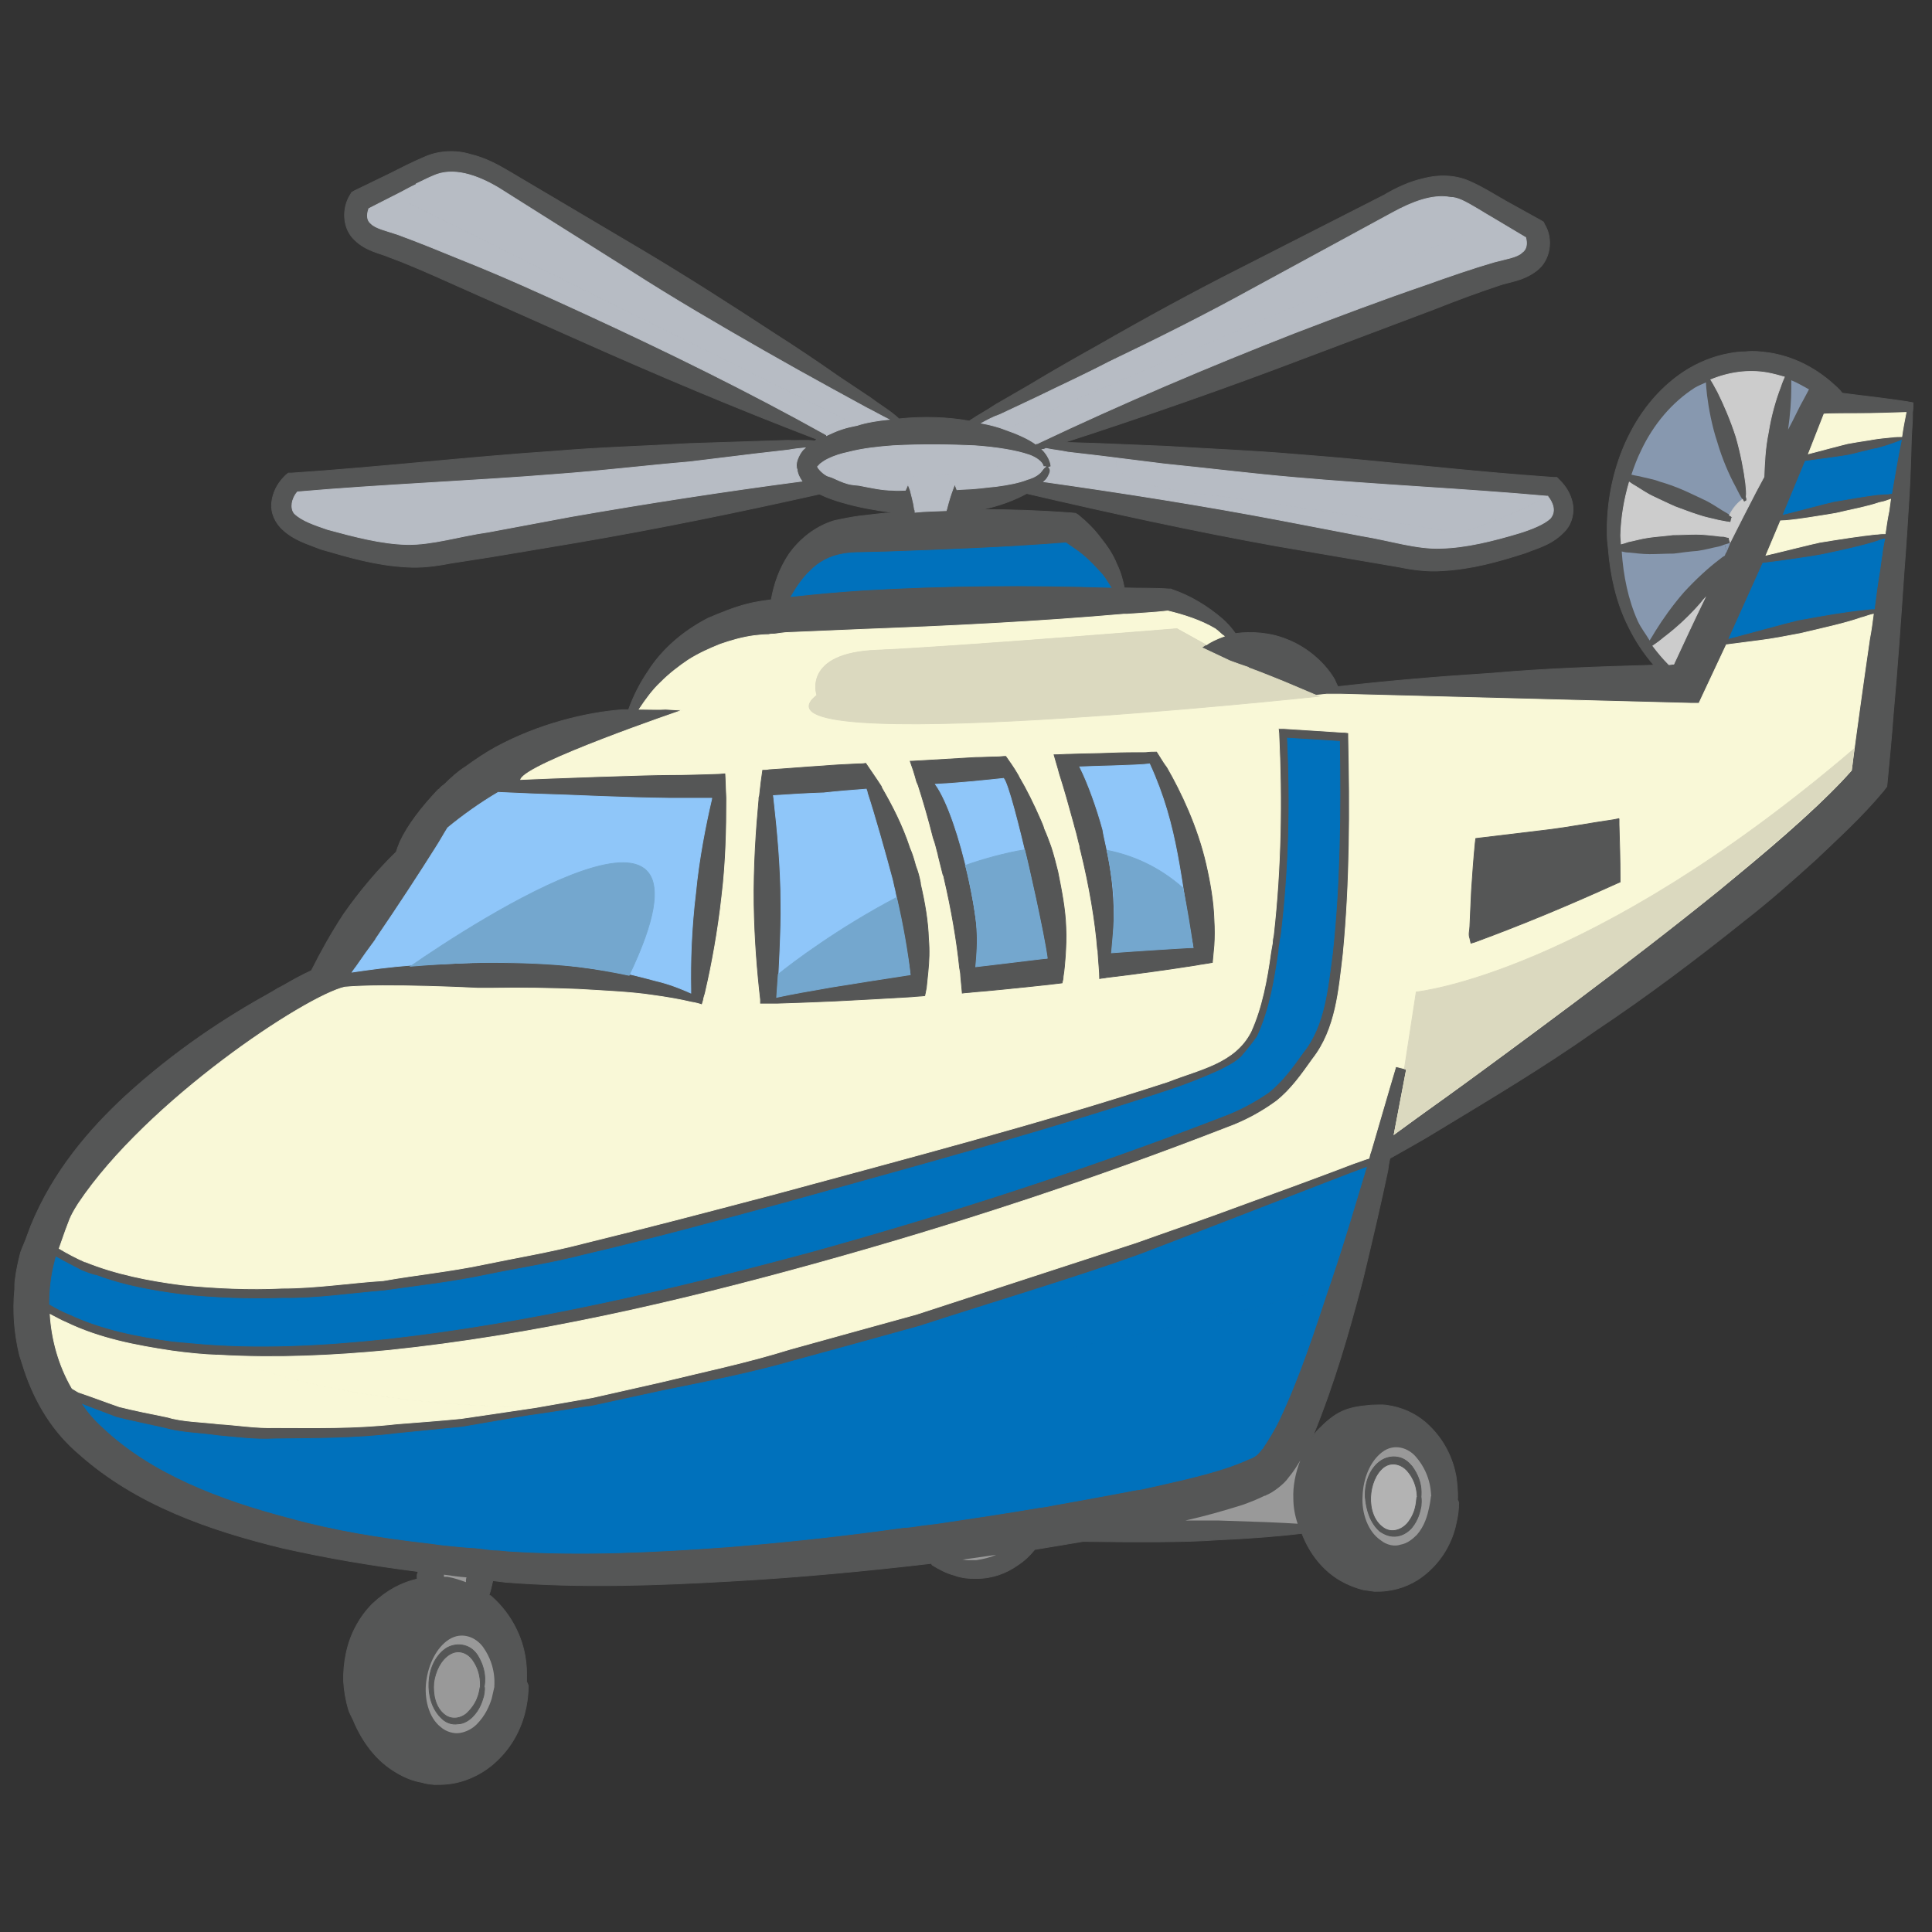 <svg id="Layer_4" xmlns="http://www.w3.org/2000/svg" height="100" width="100" viewBox="0 0 100 100">
	<rect x="0" y="0" width="100" height="100" fill="#333333" stroke="none"/>
	<g>
		<path fill="#74A7CE" stroke="#74A7CE" stroke-width="0.04" stroke-miterlimit="10" d="M57.584,49.261
			c1.5-0.111,2.916-0.194,4.221-0.278c-0.139-0.944-0.306-2-0.528-3.083c-1.194-1.055-2.527-1.666-3.916-1.944
			c0.167,0.889,0.333,1.805,0.361,2.666c0.056,0.917-0.056,1.805-0.111,2.527C57.584,49.205,57.584,49.233,57.584,49.261z"/>
		<path fill="#74A7CE" stroke="#74A7CE" stroke-width="0.04" stroke-miterlimit="10" d="M53.03,43.984
			c-1,0.167-1.972,0.417-2.916,0.75c0.056,0.111,0.083,0.25,0.111,0.389c0.194,0.972,0.361,1.944,0.389,2.888
			c0.056,0.694,0,1.361-0.056,1.972c0.917-0.111,1.861-0.222,2.777-0.333c0.278-0.028,0.555-0.028,0.833-0.056
			c-0.167-1.25-0.444-2.694-0.778-4.166C53.28,44.928,53.168,44.456,53.03,43.984z"/>
		<path fill="#74A7CE" stroke="#74A7CE" stroke-width="0.04" stroke-miterlimit="10" d="M40.337,50.372
			c-0.028,0.417-0.056,0.805-0.083,1.194c0.75-0.167,1.722-0.333,2.833-0.528c1.194-0.194,2.555-0.389,3.999-0.611
			c-0.139-1.194-0.361-2.611-0.694-4.027C43.42,47.956,41.087,49.761,40.337,50.372z"/>
		<path fill="#74A7CE" stroke="#74A7CE" stroke-width="0.04" stroke-miterlimit="10" d="M21.313,49.955
			c1.333-0.111,2.722-0.194,4.138-0.194c1.555,0,3.111,0.056,4.555,0.222c0.916,0.111,1.805,0.278,2.611,0.444
			C38.171,38.818,24.479,47.761,21.313,49.955z"/>
	</g>
	<path fill="#555656" stroke="#555656" stroke-width="0.04" stroke-miterlimit="10" d="M98.743,20.794
		c-0.917-0.139-1.833-0.25-2.75-0.361c-0.222-0.028-0.417-0.056-0.639-0.083c-0.056-0.056-0.083-0.111-0.139-0.167
		c-0.889-0.889-2.083-1.666-3.61-1.916c-0.417-0.056-0.833-0.111-1.278-0.056c-0.25,0-0.555,0.028-0.805,0.083
		c-0.805,0.139-1.639,0.472-2.361,0.944c-2.694,1.777-4.055,5.221-3.971,8.471c0,0.222,0.028,0.444,0.056,0.694
		c0.111,1.389,0.417,2.777,1.028,3.999c0.361,0.75,0.805,1.416,1.333,2.027c-2.805,0.083-5.582,0.167-8.387,0.417
		c-2.638,0.167-5.305,0.389-7.971,0.694c-0.056-0.111-0.111-0.222-0.167-0.361c-0.444-0.778-1.333-1.639-2.472-2.083
		c-0.889-0.361-1.861-0.417-2.666-0.305c-0.194-0.278-0.417-0.528-0.667-0.75c-0.778-0.667-1.639-1.194-2.611-1.527l-0.056-0.028
		H60.5c-0.778-0.056-1.527-0.028-2.305-0.056c-0.083-0.417-0.194-0.833-0.389-1.222c-0.194-0.5-0.5-0.944-0.833-1.361
		c-0.333-0.444-0.694-0.805-1.166-1.194l-0.139-0.083l-0.278-0.028c-1.527-0.111-3.055-0.167-4.582-0.167
		c0.944-0.194,1.722-0.5,2.333-0.833c4.305,1,8.61,1.944,12.942,2.722l4.221,0.722l2.111,0.361c0.667,0.139,1.472,0.25,2.222,0.194
		c1.555-0.083,2.916-0.472,4.305-0.917c0.694-0.278,1.444-0.444,2.111-1.194c0.306-0.361,0.444-0.917,0.333-1.416
		c-0.111-0.472-0.333-0.833-0.667-1.166L80.58,24.71h-0.167c-4.471-0.305-8.915-0.861-13.359-1.194
		c-2.25-0.194-4.471-0.278-6.693-0.417l-3.36-0.139l-1.694-0.056c-0.056,0-0.139,0-0.222,0c4.194-1.361,8.332-2.805,12.414-4.36
		l6.776-2.555c1.111-0.444,2.25-0.861,3.333-1.222c0.555-0.194,1.222-0.222,1.916-0.75c0.75-0.555,0.861-1.666,0.444-2.361
		l-0.083-0.167l-0.139-0.083l-1.805-1c-0.639-0.361-1.139-0.694-1.889-1.028c-0.75-0.333-1.639-0.333-2.361-0.139
		c-0.75,0.167-1.444,0.5-2.055,0.861l-7.415,3.777c-2.472,1.25-4.916,2.583-7.332,3.971c-1.194,0.667-2.416,1.361-3.61,2.083
		l-1.777,1.028c-0.444,0.305-0.889,0.528-1.333,0.833c-1.083-0.194-2.333-0.25-3.638-0.111c-0.444-0.417-0.944-0.694-1.416-1.055
		l-1.666-1.111c-1.111-0.778-2.222-1.528-3.36-2.25c-2.25-1.472-4.499-2.916-6.832-4.305l-6.943-4.11
		c-0.611-0.361-1.25-0.694-1.972-0.861C23.62,7.767,22.759,7.795,22.037,8.1s-1.25,0.583-1.861,0.889l-1.833,0.889l-0.139,0.083
		L18.121,10.1c-0.417,0.667-0.417,1.722,0.25,2.333c0.611,0.583,1.305,0.667,1.805,0.889c1.055,0.389,2.111,0.861,3.166,1.333
		l6.36,2.833c4.166,1.861,8.304,3.61,12.581,5.249c-0.028,0.028-0.056,0.056-0.111,0.083c-0.444-0.056-0.917,0-1.389-0.028
		l-1.722,0.056l-3.416,0.111c-2.305,0.139-4.582,0.194-6.86,0.389c-4.582,0.306-9.109,0.833-13.692,1.139h-0.167l-0.139,0.111
		c-0.333,0.333-0.583,0.694-0.694,1.222s0.028,1.028,0.417,1.472c0.639,0.667,1.416,0.861,2.111,1.139
		c1.444,0.417,2.833,0.833,4.416,0.917c0.75,0.056,1.583-0.056,2.277-0.194l2.138-0.333l4.305-0.722
		c4.249-0.722,8.443-1.583,12.664-2.527c0.389,0.194,0.805,0.333,1.194,0.444c0.861,0.25,1.694,0.389,2.5,0.5
		c0.028,0,0.056,0.028,0.083,0.028c-0.194,0.028-0.333,0-0.5,0.028l-1.222,0.139c-0.389,0.056-0.861,0.139-1.333,0.25
		c-0.972,0.305-1.777,0.972-2.305,1.722c-0.5,0.75-0.778,1.555-0.917,2.361c-0.417,0.056-0.833,0.111-1.25,0.222
		c-0.667,0.167-1.333,0.444-2,0.722c-1.25,0.639-2.388,1.583-3.138,2.777c-0.417,0.611-0.75,1.278-1,1.972c-0.111,0-0.194,0-0.333,0
		c-1.833,0.139-4.305,0.722-6.554,1.944c-0.555,0.305-1.083,0.667-1.583,1.028c-0.389,0.25-0.722,0.555-1.028,0.861
		c-0.111,0.083-0.222,0.167-0.305,0.278c-0.028,0-0.056,0.028-0.083,0.056c-0.833,0.889-1.527,1.777-1.944,2.666
		c-0.083,0.194-0.139,0.361-0.194,0.528c-0.944,0.916-1.889,2.027-2.722,3.222c-0.639,0.972-1.194,1.972-1.666,2.916
		c-0.472,0.222-0.944,0.472-1.416,0.75c-0.222,0.111-0.417,0.222-0.639,0.361c-2.361,1.305-4.971,2.999-7.582,5.388
		c-1.861,1.722-3.749,3.916-4.888,6.721C1.54,63.595,1.485,63.761,1.429,63.9c-0.111,0.333-0.25,0.611-0.361,0.917
		c-0.111,0.444-0.222,0.916-0.278,1.389c-0.028,0.167-0.028,0.361-0.028,0.528c-0.111,1.111-0.028,2.277,0.25,3.416
		c0.083,0.25,0.167,0.528,0.25,0.778c0.555,1.666,1.472,3.194,2.861,4.36c2.944,2.611,6.721,3.916,10.47,4.832
		c2.333,0.528,4.666,0.917,7.054,1.222c-0.028,0.083-0.056,0.139-0.056,0.194c0,0.083,0,0.139,0,0.194
		c-0.805,0.194-1.528,0.555-2.305,1.278c-0.361,0.361-0.639,0.75-0.861,1.166c-0.472,0.861-0.667,1.916-0.639,2.861
		c0.028,0.472,0.111,0.972,0.25,1.444c0.056,0.194,0.167,0.361,0.25,0.555c0.472,1.139,1.222,2.138,2.25,2.722
		c0.417,0.25,0.833,0.417,1.305,0.5c0.25,0.083,0.444,0.083,0.639,0.111c0.25,0,0.444,0,0.694-0.028
		c0.861-0.083,1.666-0.472,2.25-0.944c1.194-0.972,1.639-2.194,1.805-3.027c0.083-0.417,0.111-0.805,0.111-1
		c0.028-0.194-0.111-0.333-0.083-0.333c0,0,0-0.111,0-0.278c0-0.222,0-0.583-0.083-1.055c-0.139-0.805-0.583-2.055-1.75-3.083
		c-0.028-0.028-0.056-0.028-0.111-0.056c0.083-0.25,0.139-0.5,0.194-0.75c0.222,0.028,0.444,0.056,0.667,0.083
		c3.916,0.305,7.832,0.167,11.664-0.056c3.527-0.194,6.999-0.528,10.359-0.917c0.028,0.028,0.028,0.056,0.056,0.083
		c0.361,0.222,0.722,0.417,1.139,0.528c0.222,0.083,0.389,0.111,0.555,0.139c0.25,0.028,0.417,0.028,0.611,0.028
		c0.805,0,1.528-0.278,2.083-0.667c0.389-0.25,0.667-0.528,0.917-0.833c0.861-0.139,1.666-0.278,2.5-0.417
		c2.555,0.028,5.193,0.056,7.026-0.083c1.889-0.083,3.388-0.222,4.305-0.333c0.389,1.028,1.083,1.916,2,2.444
		c0.389,0.222,0.75,0.361,1.167,0.472c0.222,0.028,0.417,0.056,0.583,0.083c0.222,0,0.417,0,0.611-0.028
		c0.778-0.083,1.5-0.417,2.027-0.861c1.055-0.861,1.472-1.972,1.611-2.722c0.083-0.361,0.111-0.694,0.111-0.889
		c0.028-0.167-0.111-0.278-0.056-0.278v-0.028c0,0,0.028-0.417-0.083-1.166c-0.139-0.75-0.528-1.861-1.583-2.777
		c-0.528-0.444-1.194-0.778-2.055-0.889c-0.222-0.028-0.5,0-0.75,0c-1.305,0.111-1.805,0.333-2.722,1.25
		c-0.139,0.139-0.25,0.305-0.361,0.472c0.028-0.056,0.056-0.111,0.083-0.167c1.139-2.805,1.861-5.388,2.472-7.693
		c0.028-0.111,0.056-0.222,0.083-0.305c0.528-2.194,0.972-4.11,1.305-5.693c0.028-0.222,0.056-0.417,0.111-0.639
		c0.833-0.472,1.694-0.944,2.5-1.444c2.749-1.666,5.499-3.305,8.137-5.166c2.666-1.777,5.249-3.722,7.776-5.749
		c1.25-0.972,2.472-2.055,3.666-3.138c1.194-1.139,2.361-2.194,3.472-3.527l0.167-0.222l0.028-0.278
		c0.111-1.139,0.222-2.305,0.305-3.444c0.222-2.444,0.389-4.888,0.555-7.332c0.111-1.389,0.194-2.75,0.278-4.138
		c0.056-0.972,0.083-1.972,0.111-2.944c0.028-0.417,0.056-0.833,0.056-1.25c0.028-0.167,0.028-0.333,0.028-0.472
		C98.938,20.822,98.827,20.822,98.743,20.794z"/>
	<path fill="#F9F8D7" stroke="#F9F8D7" stroke-width="0.04" stroke-miterlimit="10" d="M96.383,31.958
		c-0.861,0.306-2.027,0.555-3.194,0.833c-0.722,0.139-1.444,0.278-2.111,0.361l-1.722,0.223l-1.25,2.666l-0.167,0.361h-0.417
		L69.415,35.93h-0.748c0,0-30.607,3.36-26.385,0.055c0,0-0.778-2.194,3.138-2.333c3.916-0.167,15.497-1.111,15.497-1.111l1.5,0.833
		h0.028c0.194-0.139,0.528-0.306,0.917-0.444c-0.167-0.111-0.305-0.278-0.472-0.389c-0.75-0.444-1.639-0.722-2.444-0.917
		c-0.694,0.083-1.416,0.111-2.111,0.167c-0.056,0-0.111,0-0.167,0c-4.444,0.389-8.915,0.611-13.359,0.778l-3.944,0.167
		c-0.278,0-0.528,0.056-0.778,0.083c-0.083,0-0.194,0-0.306,0.028c-0.25,0-0.5,0.028-0.75,0.056c-0.611,0.083-1.194,0.25-1.75,0.444
		c-0.555,0.222-1.111,0.472-1.639,0.805c-0.5,0.333-1,0.722-1.444,1.167c-0.417,0.389-0.778,0.889-1.111,1.389
		c0.528,0,1.028,0.028,1.361,0c0.555,0.028,0.861,0.056,0.861,0.056s-8.081,2.749-8.359,3.582c1.166-0.056,6.442-0.25,7.691-0.25
		c0.861,0,1.694-0.028,2.527-0.056c0.139,0,0.25-0.028,0.389-0.028c0.028,0.333,0.028,0.778,0.056,1.278c0,0.028,0,0.083,0,0.139
		c0,1.361-0.028,3.166-0.25,4.971c-0.194,1.777-0.528,3.583-0.833,4.888c-0.028,0.167-0.083,0.278-0.111,0.417v0.028
		c-0.028,0.111-0.056,0.194-0.083,0.278c-0.139-0.056-0.361-0.111-0.555-0.139c-0.583-0.139-1.222-0.25-2.027-0.361
		c-1.111-0.167-2.444-0.222-3.833-0.305c-1.416-0.056-2.944-0.083-4.444-0.056c-0.278,0-0.5,0-0.75,0c0,0-4.791-0.249-6.883-0.056
		c-2.031,0.472-10.219,5.875-13.78,11.193c-0.494,0.773-0.472,0.917-0.667,1.389c-0.111,0.306-0.222,0.639-0.333,0.944
		c0.417,0.25,0.889,0.5,1.333,0.694h0.028c1.583,0.639,3.277,0.972,4.999,1.194c1.722,0.167,3.472,0.25,5.193,0.167
		c1.75,0,3.499-0.278,5.221-0.389c1.722-0.305,3.444-0.472,5.166-0.833s3.444-0.639,5.138-1.083
		c3.388-0.833,6.777-1.722,10.137-2.611c6.749-1.833,13.553-3.61,20.191-5.777c1.611-0.639,3.444-0.944,4.277-2.583
		c0.555-1.222,0.833-2.666,1.028-4.11c0.028-0.167,0.056-0.306,0.083-0.472c0-0.139,0.028-0.278,0.056-0.417
		c0.389-3.444,0.444-6.971,0.278-10.443l-0.028-0.25h0.278l3.027,0.194h0.083h0.028l0.222,0.028v0.222
		c0.083,3.722,0.083,7.471-0.278,11.22c-0.222,1.833-0.361,3.888-1.583,5.443c-0.555,0.778-1.111,1.583-1.889,2.194
		c-0.805,0.583-1.639,1.028-2.555,1.361c-6.999,2.722-14.109,5.055-21.329,7.054s-14.553,3.694-22.024,4.471
		c-2.888,0.278-5.832,0.417-8.776,0.25c3.666,1.5,8.915,2.611,16.441,2.694c0.944-0.167,1.916-0.333,2.861-0.5l3.444-0.778
		c2.277-0.555,4.555-1.028,6.777-1.722c2.222-0.611,4.388-1.222,6.527-1.805c4.166-1.361,8.082-2.638,11.415-3.722
		c1.389-0.5,2.777-0.972,4.083-1.444c3.055-1.111,5.693-2.083,7.138-2.638c0.333-0.111,0.611-0.222,0.805-0.278
		c0.028-0.139,0.056-0.25,0.111-0.389c0.805-2.777,1.278-4.36,1.278-4.36l0.556,0.141c0,0-0.469,2.476-0.639,3.36
		c0.156-0.135,4.352-3.097,9.259-6.785c5.458-4.103,11.804-9.068,14.403-12.045c0.25-1.916,0.667-4.917,0.944-6.805
		c0.083-0.417,0.139-0.861,0.194-1.278c-0.139,0.028-0.305,0.083-0.472,0.139C96.466,31.931,96.438,31.958,96.383,31.958z
		 M11.371,70.146c3.666,1.5,8.915,2.611,16.441,2.694c-0.194,0.027-0.361,0.055-0.555,0.083c-1.138,0.167-2.277,0.333-3.388,0.5
		c-1.139,0.111-2.25,0.195-3.333,0.278c-2.194,0.25-4.304,0.194-6.304,0.194c-1,0.028-1.972-0.138-2.916-0.194
		c-0.917-0.111-1.861-0.111-2.694-0.361c-0.833-0.167-1.666-0.334-2.444-0.528c-0.722-0.25-1.444-0.528-2.111-0.75
		c-0.111-0.055-0.222-0.138-0.333-0.194c-0.695-1.195-1.056-2.528-1.139-3.833c0.278,0.139,0.555,0.306,0.833,0.417
		c1.722,0.833,3.61,1.194,5.471,1.472c0.805,0.111,1.611,0.194,2.416,0.222C11.315,70.146,11.343,70.146,11.371,70.146z"/>
	<g>
		<path fill="#0071BC" stroke="#0071BC" stroke-width="0.04" stroke-miterlimit="10" d="M97.16,28.015
			c-0.778,0.25-1.805,0.472-2.861,0.694c-0.555,0.111-2.526,0.388-3.054,0.444l-1.75,3.888c0.555-0.139,2.971-0.805,3.554-0.944
			c1.222-0.222,2.444-0.444,3.361-0.528c0.222-0.028,0.417-0.056,0.611-0.056c0-0.028,0-0.028,0-0.056
			c0.083-0.639,0.167-1.305,0.278-1.944c0.028-0.194,0.056-0.417,0.083-0.611c0-0.056,0.028-0.111,0.028-0.167
			c0.028-0.278,0.083-0.555,0.139-0.833c-0.056,0-0.111,0.028-0.167,0.028C97.299,27.959,97.244,27.987,97.16,28.015z"/>
		<path fill="#0071BC" stroke="#0071BC" stroke-width="0.04" stroke-miterlimit="10" d="M97.966,22.96
			c-0.222,0.083-0.5,0.167-0.805,0.25c-0.194,0.028-0.389,0.083-0.611,0.139c-0.278,0.056-0.528,0.139-0.805,0.194
			c-0.361,0.083-1.972,0.279-2.306,0.334L92.3,26.626c0.361-0.083,2.223-0.584,2.612-0.667c0.805-0.139,1.611-0.278,2.277-0.361
			c0.139,0,0.278-0.028,0.417-0.028c0.083,0,0.167,0,0.25-0.028c0.028,0,0.028,0,0.056,0c0.167-0.917,0.306-1.833,0.5-2.75
			C98.271,22.849,98.133,22.905,97.966,22.96z"/>
		<path fill="#F9F8D7" stroke="#F9F8D7" stroke-width="0.04" stroke-miterlimit="10" d="M96.216,21.405c-0.222,0-1.611,0-1.805,0.028
			l-0.805,2.055c0.222-0.056,1.776-0.472,2.026-0.528c0.167-0.028,0.305-0.056,0.472-0.083c0.305-0.056,0.583-0.083,0.861-0.139
			c0.333-0.056,0.667-0.083,0.944-0.111c0.194-0.028,0.389-0.028,0.528-0.028c0.056-0.417,0.139-0.833,0.222-1.25
			C97.827,21.377,97.022,21.405,96.216,21.405z"/>
		<path fill="#F9F8D7" stroke="#F9F8D7" stroke-width="0.04" stroke-miterlimit="10" d="M97.272,26.015
			c-0.639,0.222-1.444,0.361-2.25,0.555c-0.5,0.083-2.333,0.395-2.861,0.389l-0.749,1.778c0.389-0.083,2.36-0.583,2.777-0.667
			c1.028-0.167,2.083-0.333,2.888-0.417c0.139,0,0.25-0.028,0.361-0.028c0.028,0,0.028,0,0.028,0c0.056,0,0.083,0,0.111,0
			c0.056-0.389,0.111-0.778,0.194-1.166c0.028-0.222,0.056-0.417,0.083-0.611c-0.056,0.028-0.111,0.028-0.167,0.056
			C97.549,25.96,97.41,25.987,97.272,26.015z"/>
	</g>
	<path fill="#8798AF" d="M93.411,20.572c-0.305,0.528-0.555,1.111-0.861,1.666c0.111-0.778,0.167-1.528,0.167-2.139
		c0-0.139,0-0.306,0-0.417c0.333,0.139,0.611,0.306,0.916,0.472L93.411,20.572z"/>
	<path fill="#8798AF" d="M89.551,28.126c-0.056,0.139-0.111,0.278-0.167,0.417c-0.056-0.139-0.083-0.25-0.111-0.361
		c0.111-0.028,0.194-0.056,0.278-0.083V28.126z"/>
	<path fill="#8798AF" d="M88.218,25.876c-0.361-0.167-0.75-0.361-1.139-0.528s-0.778-0.306-1.166-0.417
		c-0.361-0.139-0.75-0.194-1.055-0.278c-0.167-0.028-0.306-0.056-0.417-0.083c0.139-0.417,0.305-0.861,0.5-1.25
		c0.639-1.361,1.611-2.5,2.777-3.249c0.194-0.111,0.389-0.194,0.583-0.278c0,0.167,0.028,0.389,0.056,0.667
		c0.083,0.667,0.25,1.583,0.528,2.416c0.25,0.861,0.611,1.694,0.944,2.305c0.139,0.278,0.25,0.5,0.361,0.667
		c-0.222,0.167-0.472,0.417-0.667,0.805c-0.111-0.083-0.222-0.139-0.361-0.222C88.884,26.265,88.579,26.043,88.218,25.876z"/>
	<path fill="#8798AF" d="M88.995,28.959c-0.555,0.417-1.222,1.028-1.833,1.694c-0.583,0.667-1.111,1.416-1.472,2
		c-0.111,0.194-0.222,0.361-0.306,0.5c-0.194-0.333-0.444-0.639-0.611-1c-0.5-1.111-0.75-2.361-0.833-3.61
		c0.111,0.028,0.222,0.056,0.361,0.056c0.333,0.028,0.694,0.083,1.083,0.083c0.417,0,0.833-0.028,1.25-0.028
		c0.417-0.056,0.833-0.111,1.222-0.139c0.417-0.056,0.778-0.167,1.083-0.222c0.139-0.028,0.25-0.083,0.333-0.111
		c0.028,0.111,0.056,0.222,0.111,0.361c-0.056,0.083-0.083,0.139-0.111,0.222C89.162,28.82,89.106,28.876,88.995,28.959z"/>
	<g>
		<path fill="#CCCCCC" stroke="#CCCCCC" stroke-width="0.04" stroke-miterlimit="10" d="M91.467,19.294
			c-0.972-0.167-1.972-0.028-2.916,0.361c0.111,0.167,0.222,0.389,0.361,0.639c0.306,0.611,0.667,1.444,0.944,2.305
			c0.25,0.861,0.417,1.75,0.5,2.416c0.028,0.278,0.056,0.528,0.028,0.694c0.028,0.083,0.028,0.139,0.028,0.194
			c-0.028,0.028-0.083,0.056-0.139,0.083c-0.028-0.028-0.056-0.083-0.083-0.139c-0.222,0.167-0.472,0.417-0.667,0.805v0.028
			c0.056,0,0.083,0.056,0.139,0.083c-0.056,0.083-0.056,0.194-0.083,0.278c-0.056,0-0.111-0.028-0.194-0.028
			c-0.139-0.028-0.278-0.056-0.444-0.083c-0.305-0.083-0.667-0.139-1.055-0.278c-0.361-0.111-0.778-0.278-1.166-0.417
			c-0.389-0.167-0.778-0.361-1.139-0.528s-0.667-0.389-0.944-0.555c-0.111-0.056-0.222-0.139-0.305-0.194
			c-0.25,0.861-0.417,1.777-0.444,2.75c0,0.139,0.028,0.305,0.028,0.444c0.111-0.028,0.222-0.056,0.361-0.111
			c0.305-0.056,0.667-0.167,1.055-0.222c0.389-0.056,0.833-0.083,1.25-0.139c0.417,0,0.833-0.028,1.222-0.028
			s0.778,0.056,1.083,0.083c0.139,0.028,0.25,0.028,0.333,0.028c0.111,0.028,0.194,0.056,0.278,0.056c0,0.083,0.028,0.167,0.056,0.25
			c0.444-0.889,0.889-1.75,1.333-2.611c0.139-0.25,0.278-0.528,0.417-0.778v-0.028c0.028-0.667,0.056-1.444,0.222-2.25
			c0.139-0.889,0.389-1.75,0.639-2.388c0.056-0.194,0.139-0.361,0.194-0.5C92.078,19.433,91.773,19.35,91.467,19.294z"/>
		<path fill="#CCCCCC" stroke="#CCCCCC" stroke-width="0.04" stroke-miterlimit="10" d="M86.107,33.014
			c-0.194,0.167-0.389,0.306-0.555,0.417c0.25,0.333,0.528,0.667,0.833,0.972c0.083,0,0.167-0.028,0.25-0.028
			c0.528-1.139,1.055-2.277,1.611-3.416c-0.111,0.111-0.194,0.25-0.306,0.361C87.329,32.014,86.662,32.597,86.107,33.014z"/>
	</g>
	<path fill="#F7931E" d="M76.747,46.15c0.056-0.75,0.139-1.5,0.194-2.222l3.194-0.555c1.028-0.167,2.083-0.278,3.138-0.417
		c-0.028,0.75-0.028,1.528-0.056,2.277c-2.25,0.917-4.499,1.916-6.693,3.027c0-0.111,0-0.194,0.028-0.278l0.056-0.611L76.747,46.15z"
		/>
	<path fill="#999999" d="M73.554,77.95c0.028-0.306,0-0.472,0-0.472c-0.028,0.028,0.167-0.722-0.472-1.583
		c-0.167-0.194-0.389-0.417-0.75-0.472c-0.305-0.056-0.667,0.028-0.944,0.25c-0.528,0.417-0.75,1.139-0.722,1.805
		c0.056,0.667,0.25,1.333,0.75,1.777c0.278,0.194,0.583,0.306,0.916,0.25s0.583-0.25,0.75-0.444
		C73.415,78.644,73.498,78.228,73.554,77.95z M73.97,78.033c-0.083,0.389-0.222,0.944-0.639,1.416c-0.222,0.222-0.5,0.444-0.833,0.5
		c-0.306,0.111-0.722,0.028-1.028-0.222c-0.667-0.444-1-1.416-0.944-2.277c0.028-0.917,0.389-1.805,1-2.277
		c0.639-0.5,1.389-0.222,1.777,0.25c0.833,0.972,0.75,2,0.778,2C74.054,77.422,74.054,77.672,73.97,78.033z"/>
	<path fill="#999999" d="M61.361,78.7c1-0.222,1.972-0.5,2.944-0.805c0.389-0.139,0.75-0.278,1.139-0.472
		c0.028,0,0.056,0,0.083-0.028c0.361-0.139,0.944-0.583,1.166-0.916c0.278-0.333,0.444-0.611,0.611-0.889
		c-0.25,0.639-0.389,1.333-0.361,1.972c0,0.444,0.083,0.889,0.222,1.305c-0.444-0.028-1-0.056-1.639-0.083
		c-0.722-0.028-1.555-0.056-2.472-0.083C62.528,78.7,61.945,78.7,61.361,78.7z"/>
	<path fill="#D9EBF9" d="M57.084,42.956c0.917,0.222,1.666,0.5,2.222,0.75c-0.722-0.25-1.444-0.472-2.166-0.583
		C57.14,43.068,57.112,43.012,57.084,42.956z"/>
	<path fill="#999999" d="M51.558,80.477c-0.306,0.139-0.667,0.222-1.028,0.278c-0.139,0-0.333,0-0.444,0s-0.167-0.028-0.278-0.028
		C50.419,80.644,50.974,80.561,51.558,80.477z"/>
	<path fill="#D9EBF9" d="M49.836,43.762c-0.083-0.278-0.194-0.555-0.306-0.833c1.055-0.306,2.083-0.444,3.083-0.472
		c0.056,0.194,0.111,0.389,0.167,0.583C51.752,43.151,50.78,43.429,49.836,43.762z"/>
	<path fill="#D9EBF9" d="M46.17,45.456c-2.722,1.611-4.582,3.444-4.944,3.805c1.472-2.139,3.083-3.638,4.721-4.666
		C46.003,44.873,46.086,45.151,46.17,45.456z"/>
	<path fill="#F9F8D7" stroke="#F9F8D7" stroke-width="0.04" stroke-miterlimit="10" d="M48.031,50.316
		c-0.028,0.278-0.056,0.555-0.083,0.805c-0.028,0.167-0.056,0.278-0.083,0.417c-0.222,0.028-0.444,0.028-0.667,0.056
		c-1.444,0.083-2.833,0.167-4.027,0.222c-1.166,0.056-2.166,0.083-2.944,0.111c-0.333,0-0.611,0-0.861,0c0-0.056,0-0.139,0-0.194
		c-0.167-1.416-0.305-3.138-0.333-4.916c-0.028-1.972,0.111-3.944,0.25-5.416c0-0.083,0-0.139,0.028-0.194
		c0.056-0.528,0.111-0.972,0.167-1.333c0.111,0,0.222,0,0.333-0.028c0.917-0.056,1.833-0.139,2.75-0.194
		c0.639-0.056,1.25-0.083,1.861-0.111c0.139,0,0.25,0,0.389-0.028c0.222,0.333,0.5,0.722,0.805,1.194
		c0,0.028,0.028,0.056,0.028,0.083c0.5,0.861,1.055,1.916,1.444,3.111c0.139,0.306,0.222,0.611,0.305,0.917
		c0.111,0.278,0.194,0.583,0.25,0.889c0,0.028,0,0.028,0,0.056c0.222,0.944,0.389,1.916,0.417,2.833
		C48.114,49.205,48.086,49.761,48.031,50.316z"/>
	<path fill="#D9EBF9" d="M35.533,43.373c-0.139,2.861-1.777,7.054-2.25,6.86C32.811,50.039,35.533,43.373,35.533,43.373z"/>
	<g>
		<path fill="#74A7CE" stroke="#74A7CE" stroke-width="0.04" stroke-miterlimit="10" d="M57.584,49.261
			c1.5-0.111,2.916-0.194,4.221-0.278c-0.139-0.944-0.306-2-0.528-3.083c-1.194-1.055-2.527-1.666-3.916-1.944
			c0.167,0.889,0.333,1.805,0.361,2.666c0.056,0.917-0.056,1.805-0.111,2.527C57.584,49.205,57.584,49.233,57.584,49.261z"/>
		<path fill="#74A7CE" stroke="#74A7CE" stroke-width="0.04" stroke-miterlimit="10" d="M53.03,43.984
			c-1,0.167-1.972,0.417-2.916,0.75c0.056,0.111,0.083,0.25,0.111,0.389c0.194,0.972,0.361,1.944,0.389,2.888
			c0.056,0.694,0,1.361-0.056,1.972c0.917-0.111,1.861-0.222,2.777-0.333c0.278-0.028,0.555-0.028,0.833-0.056
			c-0.167-1.25-0.444-2.694-0.778-4.166C53.28,44.928,53.168,44.456,53.03,43.984z"/>
		<path fill="#74A7CE" stroke="#74A7CE" stroke-width="0.04" stroke-miterlimit="10" d="M40.337,50.372
			c-0.028,0.417-0.056,0.805-0.083,1.194c0.75-0.167,1.722-0.333,2.833-0.528c1.194-0.194,2.555-0.389,3.999-0.611
			c-0.139-1.194-0.361-2.611-0.694-4.027C43.42,47.956,41.087,49.761,40.337,50.372z"/>
		<path fill="#74A7CE" stroke="#74A7CE" stroke-width="0.04" stroke-miterlimit="10" d="M21.313,49.955
			c1.333-0.111,2.722-0.194,4.138-0.194c1.555,0,3.111,0.056,4.555,0.222c0.916,0.111,1.805,0.278,2.611,0.444
			C38.171,38.818,24.479,47.761,21.313,49.955z"/>
	</g>
	<g>
		<path fill="#B3B3B3" stroke="#B3B3B3" stroke-width="0.04" stroke-miterlimit="10" d="M72.832,76.117
			c-0.278-0.305-0.778-0.5-1.222-0.167c-0.417,0.333-0.639,0.944-0.667,1.527c-0.028,0.611,0.167,1.25,0.639,1.583
			c0.444,0.333,0.972,0.111,1.25-0.194c0.583-0.694,0.444-1.389,0.528-1.389C73.331,77.478,73.415,76.784,72.832,76.117z"/>
		<path fill="#B3B3B3" stroke="#B3B3B3" stroke-width="0.04" stroke-miterlimit="10" d="M24.451,85.893
			c-0.25-0.333-0.722-0.555-1.194-0.25c-0.444,0.278-0.722,0.861-0.805,1.444c-0.056,0.611,0.083,1.278,0.528,1.639
			c0.417,0.361,0.972,0.194,1.25-0.111c0.639-0.639,0.583-1.305,0.639-1.305C24.84,87.337,24.979,86.615,24.451,85.893z"/>
	</g>
	<path fill="#999999" d="M23.146,81.616c-0.056,0-0.111,0-0.167,0c0-0.028,0-0.056,0-0.111c0.389,0.056,0.778,0.111,1.166,0.139
		c-0.028,0.083-0.028,0.167-0.028,0.25C23.813,81.783,23.507,81.672,23.146,81.616z"/>
	<path fill="#999999" d="M24.451,88.865c0.389-0.389,0.5-0.805,0.583-1.083c0.056-0.305,0.056-0.444,0.028-0.472
		c-0.028,0.028,0.222-0.694-0.333-1.611c-0.139-0.222-0.361-0.444-0.694-0.528c-0.306-0.083-0.694-0.028-0.972,0.167
		c-0.555,0.389-0.833,1.083-0.861,1.75c-0.028,0.639,0.139,1.333,0.611,1.805c0.222,0.25,0.555,0.389,0.889,0.333
		C24.007,89.226,24.285,89.031,24.451,88.865z"/>
	<path fill="#999999" d="M23.229,84.865c0.694-0.444,1.416-0.111,1.777,0.389c0.75,1.055,0.555,2.083,0.583,2.055
		c0,0-0.056,0.25-0.139,0.611c-0.111,0.361-0.333,0.889-0.778,1.333c-0.222,0.222-0.528,0.389-0.861,0.444
		c-0.306,0.056-0.722-0.056-1-0.306c-0.639-0.5-0.861-1.5-0.75-2.361C22.174,86.143,22.591,85.282,23.229,84.865z"/>
	<path fill="#B7BCC4" stroke="#B7BCC4" stroke-width="0.04" stroke-miterlimit="10" d="M80.081,25.683
		c-1.944,1.111-4.555,1.916-4.555,1.916s-7.388-1.305-13.331-2.027c-4.61-0.556-4.582-1.472-4.36-1.861l2.444,0.305
		c2.221,0.222,4.443,0.5,6.665,0.694C71.332,25.099,75.72,25.293,80.081,25.683z M75.831,12.101c0,0-0.305-1.25-0.778-1.889
		c-0.917-0.167-1.972,0.25-2.944,0.778l-7.304,3.971c-2.416,1.333-4.916,2.583-7.415,3.777c-1.222,0.639-2.5,1.222-3.749,1.833
		l-1.888,0.889c-0.333,0.111-0.639,0.278-0.944,0.444c0.444,0.083,0.861,0.194,1.222,0.333L75.831,12.101z M46.225,23.071
		c-0.75,0.056-1.555,0.139-2.305,0.333c-0.389,0.083-0.75,0.194-1.083,0.361c-0.167,0.083-0.278,0.167-0.389,0.25
		c-0.083,0.111-0.083,0.056-0.111,0.139c0.444,0.111,4.999,1.083,9.276-0.028c0.861-0.222,1.389-0.417,1.639-0.583
		c-0.639-0.222-1.639-0.389-2.805-0.472C49.225,23.016,47.781,22.988,46.225,23.071z M46.003,21.71
		c-0.389-0.194-0.778-0.417-1.166-0.611l-1.777-0.972c-1.166-0.639-2.361-1.305-3.527-1.972c-2.333-1.333-4.666-2.694-6.915-4.138
		l-6.832-4.305c-1.083-0.639-2.333-1.083-3.36-0.611c-0.278,0.111-0.583,0.278-0.889,0.417v0.028l-0.361,0.972l23.19,11.498
		C44.892,21.849,45.448,21.766,46.003,21.71z M39.115,23.488l-3.416,0.417c-2.277,0.194-4.555,0.472-6.832,0.639
		c-4.471,0.361-8.971,0.528-13.47,0.917c-0.167,0.194-0.25,0.417-0.278,0.583c1.889,0.417,5.805,1.194,7.221,1
		c1.611-0.25,15.053-2.194,18.913-2.75c-0.028-0.056-0.028-0.083-0.028-0.139c-0.056-0.278,0.222-0.805,0.417-0.944l0.028-0.028
		c-0.278,0.028-0.583,0.056-0.861,0.111L39.115,23.488z M80.108,25.682H80.08c-1.944,1.111-4.555,1.916-4.555,1.916
		s-7.388-1.305-13.331-2.027c-4.61-0.555-4.582-1.472-4.36-1.861l-0.889-0.111l-1.666-0.194c-0.389-0.083-0.75-0.111-1.139-0.194
		c-0.056,0.028-0.111,0.056-0.194,0.056c0.444,0.444,0.472,0.917,0.444,0.889l-0.111,0.028c-0.028,0,0.167,0.083,0.028,0.361
		c-0.056,0.139-0.139,0.278-0.278,0.389c4.11,0.583,8.193,1.222,12.276,2l4.194,0.805c1.389,0.222,2.833,0.694,4.083,0.639
		c1.305-0.028,2.722-0.389,4.027-0.778c0.639-0.194,1.333-0.472,1.639-0.778C80.525,26.487,80.414,26.071,80.108,25.682z
		 M53.613,22.988l0.028-0.028c0,0,0,0,0.028,0s0.056,0,0.083-0.028c4.333-2.055,8.776-3.944,13.248-5.693
		c2.25-0.861,4.527-1.722,6.804-2.5c1.166-0.417,2.277-0.805,3.499-1.166c0.611-0.167,1.222-0.25,1.472-0.5
		c0.25-0.167,0.278-0.472,0.194-0.778l-1.583-0.944c-0.583-0.333-1.25-0.778-1.75-1c-0.194-0.083-0.389-0.139-0.583-0.139
		c0.472,0.639,0.778,1.889,0.778,1.889L52.03,22.238C52.669,22.46,53.224,22.71,53.613,22.988z M54.141,24.154h-0.139
		c0,0,0-0.305-0.667-0.583c-0.028,0-0.056-0.028-0.083-0.028c-0.25,0.167-0.778,0.361-1.639,0.583
		c-4.277,1.111-8.832,0.139-9.276,0.028c-0.028,0-0.028,0-0.028,0c0,0.028,0.194,0.306,0.5,0.472c0.083,0.028,0.167,0.056,0.25,0.083
		c0.25,0.111,0.528,0.25,0.833,0.333c0.194,0.056,0.389,0.056,0.583,0.083c0.583,0.111,1.166,0.25,1.75,0.25
		c0.222,0.028,0.417,0,0.639,0c0.083-0.194,0.139-0.306,0.139-0.306s0.028,0.111,0.111,0.306c0.056,0.25,0.167,0.583,0.222,1
		c0.028,0.028,0.028,0.083,0.028,0.139c0.528-0.056,1.083-0.056,1.611-0.083c0-0.028,0.028-0.056,0.028-0.083
		c0.111-0.444,0.222-0.778,0.305-1c0.056-0.167,0.111-0.278,0.111-0.278s0.056,0.111,0.111,0.278
		c0.306-0.028,0.639-0.028,0.917-0.056c0.389-0.028,0.722-0.083,1.083-0.111c0.639-0.083,1.222-0.194,1.639-0.361
		c0.056-0.028,0.139-0.028,0.167-0.056c0.333-0.111,0.528-0.305,0.583-0.389C53.974,24.293,54.085,24.154,54.141,24.154z
		 M20.563,12.129c1.139,0.417,2.222,0.861,3.305,1.305c2.166,0.861,4.305,1.833,6.416,2.805c4.221,1.944,8.415,3.999,12.498,6.277
		v0.028c0.25-0.111,0.528-0.25,0.805-0.333c0.25-0.083,0.5-0.139,0.778-0.194l-23.19-11.498l0.361-0.972
		c-0.305,0.139-0.583,0.305-0.861,0.444l-1.583,0.805c-0.111,0.305-0.111,0.611,0.111,0.778
		C19.452,11.823,19.98,11.934,20.563,12.129z M22.341,27.043c-1.416,0.194-5.332-0.583-7.221-1c-0.028,0.194,0,0.389,0.111,0.528
		c0.389,0.389,1.083,0.611,1.722,0.833c1.333,0.361,2.777,0.75,4.11,0.778c1.305,0.028,2.777-0.444,4.194-0.639l4.305-0.805
		c3.971-0.694,7.943-1.305,11.942-1.833c-0.111-0.167-0.222-0.361-0.25-0.611C37.394,24.849,23.952,26.793,22.341,27.043z"/>
	<path fill="#0071BC" stroke="#0071BC" stroke-width="0.04" stroke-miterlimit="10" d="M57.501,30.403
		c-0.167-0.25-0.305-0.5-0.472-0.694c-0.333-0.361-0.639-0.694-0.972-0.972c-0.305-0.25-0.611-0.444-0.889-0.639
		c-3.138,0.25-6.249,0.361-9.359,0.472l-1.167,0.028c-0.444,0-0.778,0.028-1.055,0.083c-0.611,0.111-1.194,0.389-1.666,0.889
		c-0.389,0.361-0.694,0.833-0.972,1.305c1.222-0.139,2.5-0.25,3.749-0.333C48.947,30.292,53.224,30.264,57.501,30.403z"/>
	<path fill="#555656" stroke="#555656" stroke-width="0.04" stroke-miterlimit="10" d="M60.389,39.735
		c-0.083-0.111-0.139-0.194-0.194-0.278c-0.111-0.167-0.222-0.361-0.333-0.528c-0.167,0-0.361,0-0.555,0.028
		c-0.583,0-1.194,0-1.833,0.028s-1.361,0.028-2.055,0.056c-0.305,0-0.555,0.028-0.861,0.028c0.083,0.306,0.194,0.639,0.278,0.972
		c0.25,0.778,0.5,1.666,0.75,2.583c0.028,0.111,0.056,0.222,0.083,0.305c0.083,0.278,0.139,0.583,0.222,0.861
		c0,0.083,0.028,0.194,0.056,0.278c0.444,1.805,0.75,3.638,0.861,5.055c0.028,0.083,0.028,0.139,0.028,0.222
		c0.028,0.5,0.083,0.944,0.083,1.305c0.111-0.028,0.25-0.028,0.361-0.056c1.639-0.194,3.222-0.417,4.638-0.639
		c0.278-0.056,0.555-0.083,0.833-0.139c0.028-0.278,0.056-0.583,0.083-0.889c0.028-0.417,0.028-0.861,0-1.333
		c-0.028-0.917-0.194-1.889-0.417-2.861C61.972,42.79,61.111,40.985,60.389,39.735z"/>
	<path fill="#555656" stroke="#555656" stroke-width="0.04" stroke-miterlimit="10" d="M54.752,45.123
		c-0.111-0.444-0.222-0.889-0.361-1.305c-0.111-0.305-0.222-0.611-0.361-0.917c-0.028-0.139-0.111-0.305-0.167-0.444
		c-0.361-0.833-0.75-1.611-1.111-2.222c-0.028-0.028-0.028-0.083-0.056-0.111c-0.222-0.389-0.444-0.694-0.639-0.972
		c-0.167,0-0.305,0.028-0.472,0.028c-0.361,0-0.694,0.028-1.083,0.028c-0.917,0.056-1.861,0.111-2.833,0.167
		c-0.167,0-0.361,0.028-0.555,0.028c0.111,0.305,0.222,0.639,0.333,1.055c0.028,0.056,0.056,0.139,0.083,0.194
		c0.25,0.778,0.528,1.722,0.778,2.722c0.111,0.278,0.167,0.583,0.25,0.861v0.028c0.083,0.333,0.167,0.667,0.25,1
		c0.028,0.056,0.056,0.111,0.056,0.167c0.389,1.666,0.667,3.305,0.805,4.666c0.028,0.139,0.056,0.278,0.056,0.417
		c0.028,0.333,0.056,0.611,0.083,0.889c0.167-0.028,0.361-0.028,0.555-0.056c1.028-0.083,2.083-0.194,3.138-0.305
		c0.25-0.028,0.528-0.056,0.778-0.083c0.25-0.028,0.472-0.056,0.694-0.083c0.028-0.111,0.056-0.222,0.056-0.333
		c0.056-0.333,0.083-0.694,0.111-1.055c0.028-0.472,0.056-0.972,0.028-1.472C55.14,47.067,54.946,46.095,54.752,45.123z"/>
	<path fill="#555656" stroke="#555656" stroke-width="0.04" stroke-miterlimit="10" d="M47.642,45.761c0-0.028,0-0.028,0-0.056
		c-0.056-0.305-0.139-0.611-0.25-0.889c-0.083-0.305-0.167-0.611-0.305-0.917c-0.389-1.194-0.944-2.25-1.444-3.111
		c0-0.028-0.028-0.056-0.028-0.083c-0.305-0.472-0.583-0.861-0.805-1.194c-0.139,0.028-0.25,0.028-0.389,0.028
		c-0.611,0.028-1.222,0.056-1.861,0.111c-0.917,0.056-1.833,0.139-2.75,0.194c-0.111,0.028-0.222,0.028-0.333,0.028
		c-0.056,0.361-0.111,0.805-0.167,1.333c-0.028,0.056-0.028,0.111-0.028,0.194c-0.139,1.472-0.278,3.444-0.25,5.416
		c0.028,1.777,0.167,3.499,0.333,4.916c0,0.056,0,0.139,0,0.194c0.25,0,0.528,0,0.861,0c0.778-0.028,1.777-0.056,2.944-0.111
		c1.194-0.056,2.583-0.139,4.027-0.222c0.222-0.028,0.444-0.028,0.667-0.056c0.028-0.139,0.056-0.25,0.083-0.417
		c0.028-0.25,0.056-0.528,0.083-0.805c0.056-0.555,0.083-1.111,0.028-1.722C48.031,47.678,47.864,46.706,47.642,45.761z"/>
	<path fill="#8FC6F9" stroke="#8FC6F9" stroke-width="0.04" stroke-miterlimit="10" d="M59.501,39.54
		c-0.611,0.083-3.019,0.122-3.611,0.154c0.444,0.889,0.889,2.151,1.194,3.262c0.128,0.899,0.826,2.82,0.5,6.305
		c1.373-0.085,2.731-0.25,4.166-0.222C61.071,45.518,61.012,42.835,59.501,39.54z"/>
	<path fill="#8FC6F9" stroke="#8FC6F9" stroke-width="0.04" stroke-miterlimit="10" d="M51.946,40.29
		c0.466,0.556,2.223,8.601,2.222,9.304c-0.965-0.094-2.402,0.281-3.61,0.389c0.442-1.483-0.876-7.642-2.139-9.387
		C49.53,40.541,50.918,40.401,51.946,40.29z"/>
	<path fill="#8FC6F9" stroke="#8FC6F9" stroke-width="0.04" stroke-miterlimit="10" d="M46.17,45.456
		c-0.325-1.227-0.945-3.416-1.278-4.416c0-0.056-0.028-0.111-0.056-0.194c-0.722,0.056-1.444,0.111-2.194,0.194
		c-0.861,0.028-1.75,0.083-2.611,0.139c0,0.056,0.028,0.139,0.028,0.222c0.167,1.472,0.361,3.444,0.361,5.388
		c0.028,1.25-0.111,3.666-0.166,4.777c1.285-0.435,4.306-0.758,6.832-1.139c0.023-0.444-0.751-4.276-0.778-4.387
		C46.253,45.845,46.225,45.65,46.17,45.456z"/>
	<path fill="#8FC6F9" stroke="#8FC6F9" stroke-width="0.04" stroke-miterlimit="10" d="M27.701,41.096
		c-0.667-0.028-1.305-0.056-1.916-0.083c-0.944,0.555-1.833,1.194-2.611,1.833c-0.194,0.306-0.389,0.667-0.639,1.055
		c-0.805,1.278-1.889,2.944-3.027,4.61c-0.028,0.028-0.056,0.083-0.083,0.139c-0.333,0.444-0.667,0.917-0.972,1.361
		c-0.083,0.111-0.167,0.222-0.222,0.305c0.944-0.139,1.972-0.278,3.083-0.361c5.046-0.187,5.827-0.439,11.303,0.472
		c0.472,0.111,0.889,0.222,1.305,0.333c0.722,0.167,1.333,0.417,1.833,0.639c0-0.056,0-0.111,0-0.194
		c-0.028-1.361,0.028-3.166,0.25-4.971c0.167-1.777,0.528-3.583,0.833-4.888c0-0.028,0-0.028,0-0.028c-0.75,0-1.5,0-2.194,0
		C32.117,41.29,29.728,41.151,27.701,41.096z"/>
	<path fill="#0071BC" stroke="#0071BC" stroke-width="0.04" stroke-miterlimit="10" d="M59.028,64.925
		c4.249-1.611,9.748-3.777,11.692-4.499c-0.027,0.084-0.055,0.195-0.083,0.278c-0.472,1.555-1,3.388-1.694,5.443
		c-0.055,0.194-0.138,0.389-0.194,0.583c-16.636,4.249-29.106,5.915-38.382,6.082c0.139,0,0.25-0.028,0.389-0.056l3.444-0.75
		c2.305-0.472,4.61-0.916,6.832-1.555c2.249-0.611,4.443-1.222,6.554-1.805C51.78,67.285,55.724,66.119,59.028,64.925z
		 M30.367,72.812c-1,0.167-2.055,0.333-3.055,0.472c-1.139,0.194-2.277,0.389-3.388,0.583c-1.139,0.111-2.25,0.222-3.36,0.333
		c-2.194,0.278-4.333,0.25-6.36,0.278c-1,0.056-2-0.083-2.944-0.167c-0.944-0.139-1.889-0.139-2.75-0.389
		c-0.861-0.194-1.694-0.361-2.472-0.555c-0.639-0.25-1.194-0.444-1.75-0.667c0.306,0.444,0.667,0.861,1.083,1.222
		c2.472,2.333,5.999,3.694,9.609,4.638c2.305,0.639,4.694,1.028,7.138,1.305c0.278,0.028,0.555,0.083,0.861,0.111
		c0.528,0.056,1.055,0.111,1.583,0.139c0.333,0.028,0.639,0.083,0.972,0.111c0.25,0,0.5,0.028,0.75,0.056
		c3.805,0.25,7.665,0.056,11.442-0.222c3.083-0.25,6.11-0.583,9.054-1c0.194,0,0.389-0.028,0.583-0.056
		c0.472-0.083,0.972-0.111,1.444-0.194c1.694-0.25,3.333-0.5,4.971-0.778c0.278-0.028,0.555-0.083,0.833-0.139
		c1.25-0.222,2.444-0.444,3.638-0.667c0.25-0.056,0.555-0.111,0.805-0.139c1.611-0.361,3.194-0.694,4.583-1.166
		c0.361-0.139,0.694-0.25,0.972-0.389c0.167-0.056,0.222-0.083,0.305-0.139c0.111-0.056,0.194-0.139,0.333-0.305
		c0.028-0.028,0.056-0.083,0.083-0.111h0.028v-0.028c0.25-0.361,0.611-0.944,0.861-1.472c1.083-2.305,1.833-4.666,2.527-6.749
		C52.113,70.979,39.643,72.645,30.367,72.812z"/>
	<path fill="#0071BC" stroke="#0071BC" stroke-width="0.04" stroke-miterlimit="10" d="M42.002,64.785
		c-7.221,1.944-14.498,3.666-21.913,4.499c-3.388,0.361-6.832,0.555-10.22,0.222c-2.277-1.111-3.804-2.361-4.832-3.472
		c1.417,0.528,2.861,0.778,4.333,0.972c1.75,0.194,3.527,0.25,5.277,0.194c1.75,0.028,3.499-0.25,5.249-0.389
		c1.749-0.25,3.499-0.444,5.221-0.805s3.444-0.611,5.138-1.055c3.444-0.805,6.805-1.721,10.193-2.638
		c6.749-1.889,13.498-3.694,20.163-5.916c0.833-0.278,1.667-0.611,2.472-0.972c0.388-0.194,0.805-0.389,1.166-0.722
		c0.333-0.388,0.555-0.666,0.833-1.055c0.667-1.472,0.889-2.944,1.111-4.416c0-0.138,0.028-0.305,0.056-0.444
		c0-0.111,0.028-0.222,0.056-0.333c0.416-3.416,0.5-6.832,0.333-10.248l2.694,0.167c0.056,3.666,0.028,7.332-0.361,10.942
		c-0.25,1.833-0.389,3.75-1.528,5.166c-0.527,0.75-1.083,1.5-1.777,2.055c-0.722,0.5-1.555,0.945-2.388,1.25
		C56.307,60.481,49.197,62.786,42.002,64.785z M9.871,69.507c-2.277-1.111-3.805-2.361-4.832-3.472
		c-0.278-0.056-0.555-0.167-0.833-0.278c-0.417-0.222-0.861-0.444-1.305-0.694c0,0.056-0.056,0.139-0.056,0.222
		c-0.194,0.722-0.278,1.472-0.278,2.222c0.333,0.194,0.694,0.389,1.055,0.528c1.666,0.778,3.499,1.139,5.332,1.389
		C9.26,69.452,9.565,69.479,9.871,69.507z"/>
	<path fill="#F9F8D7" stroke="#F9F8D7" stroke-width="0.04" stroke-miterlimit="10" d="M83.857,45.65l-0.194,0.083
		c-2.388,1.083-4.832,2.111-7.332,3.027l-0.194,0.056l-0.056-0.25c-0.083-0.222,0-0.417,0-0.611l0.028-0.639l0.056-1.222
		c0.056-0.805,0.111-1.639,0.194-2.472l0.028-0.222l0.222-0.028l3.472-0.417c1.139-0.139,2.277-0.361,3.444-0.528l0.278-0.056v0.305
		c0.028,0.917,0.056,1.833,0.056,2.75v0.224H83.857z"/>
	<path fill="#DBD9BF" stroke="#DBD9BF" stroke-width="0.04" stroke-miterlimit="10" d="M73.304,51.344l-0.611,3.971l0.111,0.028
		c0,0-0.222,1.194-0.639,3.36c0.555-0.389,1.083-0.805,1.639-1.194c2.611-1.833,5.138-3.777,7.721-5.666
		c2.527-1.889,5.055-3.833,7.526-5.832c1.222-1.028,2.416-2.027,3.61-3.083c1.111-0.972,2.222-2.027,3.166-3.055
		c0.056-0.361,0.083-0.75,0.139-1.111C82.246,50.483,73.304,51.344,73.304,51.344z"/>
	<path fill="#DBD9BF" stroke="#DBD9BF" stroke-width="0.04" stroke-miterlimit="10" d="M65.861,35.041
		c-0.417-0.167-0.833-0.333-1.222-0.472l-0.028-0.028c-0.333-0.111-0.639-0.222-0.944-0.333l-1.472-0.694
		c0.056-0.028,0.111-0.083,0.222-0.139l-1.5-0.833c0,0-11.581,0.944-15.497,1.111c-3.916,0.139-3.138,2.333-3.138,2.333
		c-4.221,3.305,25.967,0.056,25.967,0.056C68.11,35.986,66.444,35.263,65.861,35.041z"/>
	<path fill="#555656" stroke="#555656" stroke-width="0.04" stroke-miterlimit="10" d="M83.802,42.373l-0.278,0.056
		c-1.166,0.167-2.305,0.389-3.444,0.528l-3.472,0.417l-0.222,0.028l-0.028,0.222c-0.083,0.833-0.139,1.666-0.194,2.472l-0.056,1.222
		l-0.028,0.639c0,0.194-0.083,0.389,0,0.611l0.056,0.25l0.194-0.056c2.5-0.917,4.944-1.944,7.332-3.027l0.194-0.083V45.43
		c0-0.917-0.028-1.833-0.056-2.75v-0.307H83.802z"/>
	<path fill="#555656" stroke="#555656" stroke-width="0.04" stroke-miterlimit="10" d="M73.554,77.478
		c-0.028,0.028,0.167-0.722-0.472-1.583c-0.167-0.194-0.389-0.417-0.75-0.472c-0.305-0.056-0.667,0.028-0.944,0.25
		c-0.528,0.417-0.75,1.139-0.722,1.805c0.056,0.667,0.25,1.333,0.75,1.777c0.278,0.194,0.583,0.305,0.917,0.25
		c0.333-0.056,0.583-0.25,0.75-0.444c0.333-0.417,0.417-0.833,0.472-1.111C73.581,77.645,73.554,77.478,73.554,77.478z
		 M72.832,78.867c-0.278,0.305-0.805,0.528-1.25,0.194c-0.472-0.333-0.667-0.972-0.639-1.583c0.028-0.583,0.25-1.194,0.667-1.527
		c0.444-0.333,0.944-0.139,1.222,0.167c0.583,0.667,0.5,1.361,0.528,1.361C73.276,77.478,73.415,78.172,72.832,78.867z"/>
	<path fill="#555656" stroke="#555656" stroke-width="0.04" stroke-miterlimit="10" d="M24.729,85.699
		c-0.139-0.222-0.361-0.444-0.694-0.528c-0.305-0.083-0.694-0.028-0.972,0.167c-0.555,0.389-0.833,1.083-0.861,1.75
		c-0.028,0.639,0.139,1.333,0.611,1.805c0.222,0.25,0.555,0.389,0.889,0.333c0.305,0,0.583-0.194,0.75-0.361
		c0.389-0.389,0.5-0.805,0.583-1.083c0.056-0.306,0.056-0.444,0.028-0.472C25.035,87.337,25.285,86.615,24.729,85.699z
		 M24.229,88.615c-0.278,0.305-0.833,0.472-1.25,0.111c-0.444-0.361-0.583-1.028-0.528-1.639c0.083-0.583,0.361-1.166,0.805-1.444
		c0.472-0.306,0.944-0.083,1.194,0.25c0.528,0.722,0.389,1.444,0.417,1.416C24.813,87.309,24.868,87.976,24.229,88.615z"/>
	<path fill="#74A7CE" stroke="#74A7CE" stroke-width="0.04" stroke-miterlimit="10" d="M57.529,49.317
		c1.5-0.111,2.916-0.194,4.221-0.278c-0.139-0.944-0.306-2-0.528-3.083c-1.194-1.055-2.527-1.666-3.916-1.944
		c0.167,0.889,0.333,1.805,0.361,2.666C57.723,47.595,57.529,49.289,57.529,49.317z"/>
	<path fill="#74A7CE" stroke="#74A7CE" stroke-width="0.04" stroke-miterlimit="10" d="M53.03,43.984
		c-1,0.167-2.117,0.472-3.061,0.806c0.056,0.111,0.562,2.333,0.59,3.278c0.056,0.694,0,1.361-0.056,1.972
		c0.917-0.111,1.861-0.222,2.777-0.333c0.278-0.028,0.65-0.082,0.928-0.11C54.041,48.346,53.168,44.456,53.03,43.984z"/>
	<path fill="#74A7CE" stroke="#74A7CE" stroke-width="0.04" stroke-miterlimit="10" d="M40.282,50.428
		c-0.028,0.417-0.056,0.805-0.083,1.194c0.75-0.167,1.722-0.333,2.833-0.528c1.194-0.194,2.638-0.421,4.082-0.643
		c-0.139-1.194-0.376-2.579-0.709-3.995C43.433,48.012,41.032,49.817,40.282,50.428z"/>
	<path fill="#74A7CE" stroke="#74A7CE" stroke-width="0.04" stroke-miterlimit="10" d="M21.258,50.011
		c1.333-0.111,2.722-0.194,4.138-0.194c1.555,0,3.111,0.056,4.555,0.222c0.916,0.111,1.805,0.278,2.611,0.444
		C38.116,38.874,24.424,47.817,21.258,50.011z"/>
</svg>
